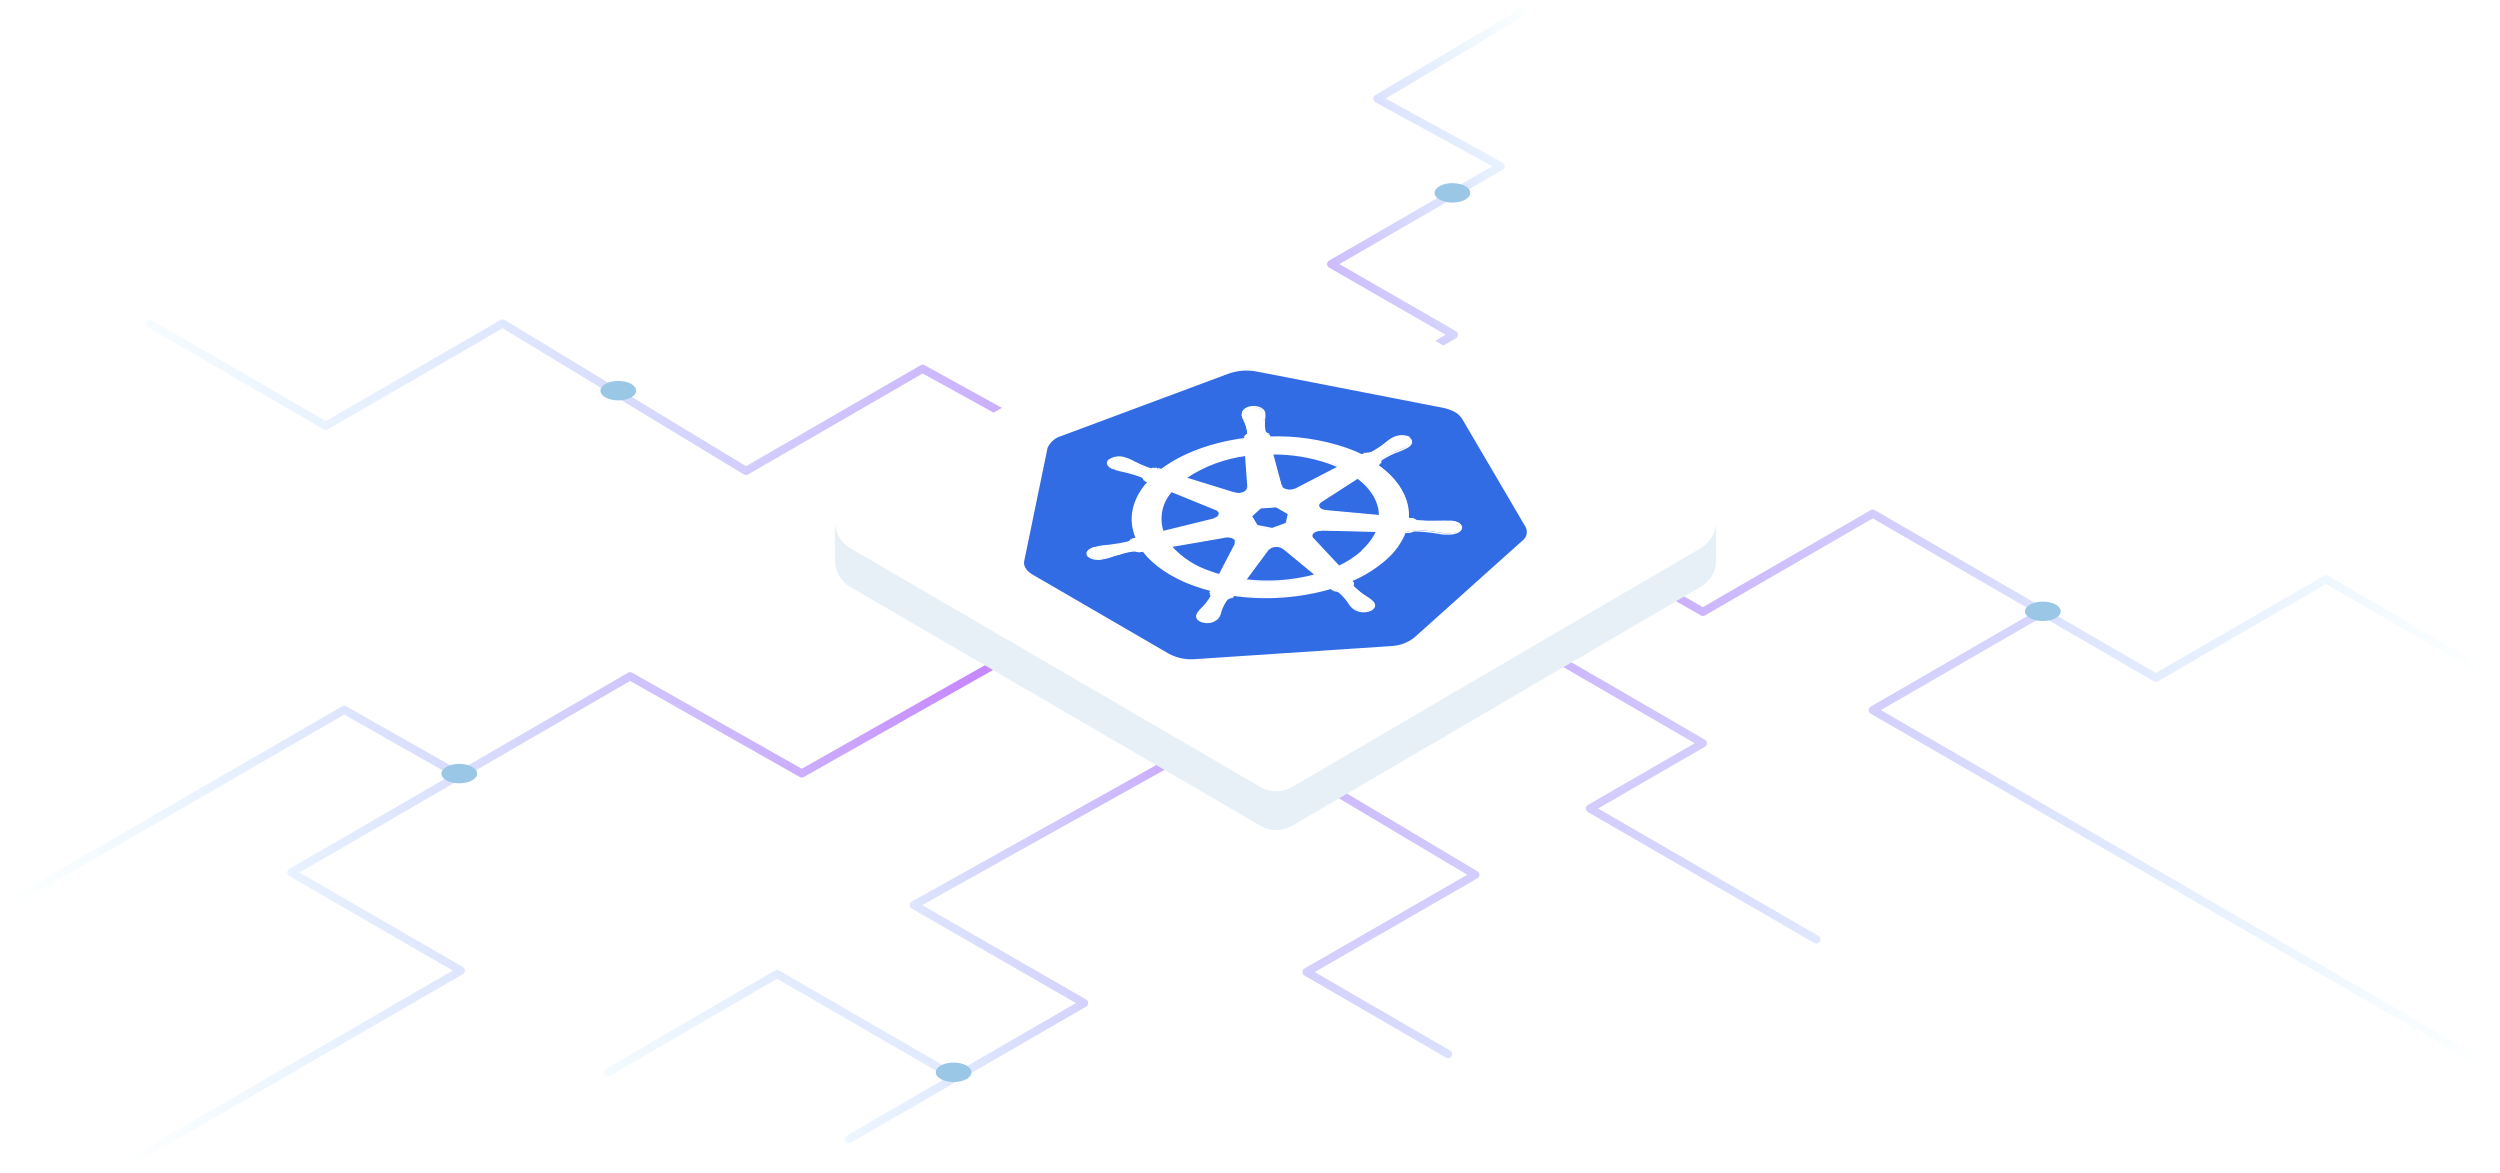 <svg width="539" height="253" viewBox="0 0 539 253" fill="none" xmlns="http://www.w3.org/2000/svg">
<g opacity="0.5">
<path d="M318.077 103.817L367.137 131.922L403.763 110.742L464.8 146.115L501.487 124.899L538.045 146.115" stroke="url(#paint0_linear)" stroke-width="1.765" stroke-miterlimit="10" stroke-linecap="round" stroke-linejoin="round"/>
<path d="M293.186 117.392L367.138 160.236L342.788 174.316L391.619 202.552" stroke="url(#paint1_linear)" stroke-width="1.765" stroke-miterlimit="10" stroke-linecap="round" stroke-linejoin="round"/>
<path d="M440.147 132.073L403.764 153.099L538.033 230.837" stroke="url(#paint2_linear)" stroke-width="1.765" stroke-miterlimit="10" stroke-linecap="round" stroke-linejoin="round"/>
<path d="M281.94 167.075L318.079 188.607L281.689 209.575L312.207 227.262" stroke="url(#paint3_linear)" stroke-width="1.765" stroke-miterlimit="10" stroke-linecap="round" stroke-linejoin="round"/>
<path d="M278.463 92.602L313.456 72.155L287.008 56.94L323.542 35.811L296.971 21.276L331.045 1" stroke="url(#paint4_linear)" stroke-width="1.765" stroke-miterlimit="10" stroke-linecap="round" stroke-linejoin="round"/>
<path d="M268.232 155.379L197.022 195.134L233.736 216.259L183.02 245.589" stroke="url(#paint5_linear)" stroke-width="1.765" stroke-miterlimit="10" stroke-linecap="round" stroke-linejoin="round"/>
<path d="M204.248 231.235L167.531 210L131.003 231.235" stroke="url(#paint6_linear)" stroke-width="1.765" stroke-miterlimit="10" stroke-linecap="round" stroke-linejoin="round"/>
<path d="M227.334 135.959L172.858 166.754L135.853 145.795L62.806 188.117L99.359 209.254L26.162 251.586" stroke="url(#paint7_linear)" stroke-width="1.765" stroke-miterlimit="10" stroke-linecap="round" stroke-linejoin="round"/>
<path d="M98.865 167.024L74.2 153.048L1.001 195.38" stroke="url(#paint8_linear)" stroke-width="1.765" stroke-miterlimit="10" stroke-linecap="round" stroke-linejoin="round"/>
<path d="M260.935 113.73L198.916 79.511L160.832 101.534L108.373 69.748L70.223 91.809L32.209 69.748" stroke="url(#paint9_linear)" stroke-width="1.765" stroke-miterlimit="10" stroke-linecap="round" stroke-linejoin="round"/>
<path d="M440.443 133.901C438.318 133.901 436.595 132.962 436.595 131.803C436.595 130.643 438.318 129.704 440.443 129.704C442.568 129.704 444.291 130.643 444.291 131.803C444.291 132.962 442.568 133.901 440.443 133.901Z" fill="#358FCC"/>
<path d="M313.142 43.678C311.017 43.678 309.294 42.738 309.294 41.579C309.294 40.42 311.017 39.48 313.142 39.48C315.267 39.48 316.99 40.42 316.99 41.579C316.99 42.738 315.267 43.678 313.142 43.678Z" fill="#358FCC"/>
<path d="M133.302 86.326C131.177 86.326 129.454 85.386 129.454 84.227C129.454 83.068 131.177 82.128 133.302 82.128C135.428 82.128 137.15 83.068 137.15 84.227C137.15 85.386 135.428 86.326 133.302 86.326Z" fill="#358FCC"/>
<path d="M99.021 168.883C96.896 168.883 95.173 167.944 95.173 166.784C95.173 165.625 96.896 164.686 99.021 164.686C101.146 164.686 102.869 165.625 102.869 166.784C102.869 167.944 101.146 168.883 99.021 168.883Z" fill="#358FCC"/>
<path d="M205.604 233.288C203.479 233.288 201.756 232.348 201.756 231.189C201.756 230.03 203.479 229.09 205.604 229.09C207.729 229.09 209.452 230.03 209.452 231.189C209.452 232.348 207.729 233.288 205.604 233.288Z" fill="#358FCC"/>
</g>
<g filter="url(#filter0_d)">
<path d="M180.002 114.688C179.99 115.876 180.294 117.047 180.884 118.079C181.474 119.11 182.328 119.966 183.358 120.558L271.752 172.035C272.788 172.637 273.965 172.954 275.163 172.954C276.361 172.954 277.538 172.637 278.574 172.035L366.638 120.546C367.744 119.905 368.644 118.961 369.232 117.826C369.82 116.691 370.072 115.412 369.958 114.139V106.816H180.002V114.688Z" fill="#E6F0F6"/>
<path d="M183.358 112.211L271.751 163.687C272.787 164.289 273.964 164.607 275.162 164.607C276.361 164.607 277.538 164.289 278.573 163.687L366.638 112.198C367.661 111.604 368.51 110.751 369.101 109.725C369.691 108.699 370.002 107.536 370.002 106.353C370.002 105.169 369.691 104.006 369.101 102.98C368.51 101.955 367.661 101.102 366.638 100.507L278.988 49.897C277.963 49.309 276.802 49 275.62 49C274.438 49 273.277 49.309 272.252 49.897L183.419 100.495C182.387 101.082 181.528 101.932 180.928 102.957C180.328 103.982 180.009 105.147 180.003 106.335C179.997 107.523 180.304 108.691 180.893 109.723C181.482 110.754 182.332 111.612 183.358 112.211Z" fill="white"/>
<path d="M313.678 82.279C312.907 81.886 312.086 81.602 311.237 81.437L271.061 73.614C268.951 73.2 266.767 73.36 264.74 74.078L228.726 87.502C228.021 87.7 227.366 88.043 226.802 88.509C226.239 88.976 225.78 89.556 225.455 90.212C225.403 90.342 225.362 90.477 225.333 90.614L220.329 114.876C220.061 116.096 220.805 117.402 222.355 118.305L251.779 135.391C253.589 136.359 255.64 136.783 257.686 136.611L299.802 133.804C301.774 133.752 303.678 133.067 305.233 131.852L328.506 110.983C329.069 110.581 329.465 109.985 329.616 109.309C329.767 108.633 329.663 107.925 329.323 107.322L315.716 84.134C315.235 83.327 314.526 82.681 313.678 82.279Z" fill="#326CE5" stroke="white"/>
<path fill-rule="evenodd" clip-rule="evenodd" d="M303.743 88.283C303.195 88.034 302.596 87.916 301.994 87.94C301.393 87.963 300.805 88.126 300.277 88.417L300.131 88.49L299.85 88.661C299.524 88.865 299.214 89.094 298.923 89.344L298.483 89.698C297.6 90.391 296.656 91.003 295.664 91.529C295.219 91.673 294.753 91.739 294.285 91.724L293.541 92.115C292.445 91.581 291.32 91.108 290.172 90.699C284.81 88.878 279.161 88.05 273.502 88.258L273.343 87.685L273.221 87.624C272.915 87.543 272.652 87.346 272.489 87.075C272.305 86.295 272.256 85.49 272.342 84.695C272.342 84.548 272.342 84.402 272.342 84.268C272.386 83.984 272.386 83.696 272.342 83.413C272.342 83.34 272.342 83.23 272.342 83.133C272.342 83.133 272.342 83.072 272.342 83.035C272.299 82.846 272.215 82.669 272.097 82.515C271.979 82.362 271.83 82.235 271.659 82.144C271.1 81.814 270.449 81.672 269.804 81.741C268.583 81.839 267.619 82.571 267.753 83.389C267.753 83.389 267.753 83.45 267.753 83.487C267.745 83.568 267.745 83.649 267.753 83.731C267.823 84.018 267.934 84.293 268.083 84.548L268.278 84.963C268.618 85.718 268.84 86.521 268.937 87.343C268.937 87.612 268.571 87.88 268.364 88.039H268.303V88.612C261.31 89.491 254.793 91.81 250.204 95.337L249.338 95.068H249.191C248.786 95.126 248.376 95.126 247.971 95.068C246.839 94.701 245.738 94.248 244.676 93.713L244.114 93.421C243.76 93.222 243.393 93.046 243.016 92.896L242.65 92.761H242.491C241.943 92.558 241.355 92.487 240.774 92.553C240.193 92.618 239.636 92.82 239.147 93.14C238.464 93.762 238.854 94.604 240.014 95.031H240.075H240.221L240.587 95.166C241.039 95.312 241.466 95.41 241.905 95.507L242.577 95.666H242.638C243.849 95.954 245.04 96.326 246.201 96.777C246.458 96.923 246.653 97.157 246.75 97.436V97.497L247.568 97.838C244.078 101.719 243.321 106.04 244.981 110.042L243.98 110.287C243.784 110.561 243.513 110.773 243.199 110.897C241.848 111.217 240.479 111.454 239.099 111.605L238.378 111.678C237.915 111.678 237.451 111.763 236.938 111.861L236.536 111.946H236.316C235.01 112.227 234.278 113.008 234.668 113.679C235.073 114.07 235.576 114.345 236.123 114.476C236.67 114.607 237.243 114.589 237.78 114.424H237.988C238.124 114.405 238.259 114.376 238.391 114.338C238.844 114.254 239.292 114.144 239.733 114.009L240.38 113.789L241.698 113.435C242.623 113.121 243.581 112.912 244.554 112.813C244.905 112.811 245.253 112.878 245.579 113.008L246.604 112.837C249.508 116.329 253.354 118.913 257.685 120.282C258.845 120.697 260.041 121.063 261.261 121.38L261.115 121.673C261.065 121.76 261.02 121.849 260.98 121.941C261.139 122.124 261.322 122.307 261.212 122.613C260.759 123.405 260.21 124.139 259.577 124.797C259.467 124.931 259.333 125.053 259.223 125.175C258.97 125.404 258.741 125.658 258.539 125.932C258.539 125.993 258.442 126.091 258.381 126.176V126.286C257.905 127.055 258.466 127.86 259.601 128.092C260.142 128.22 260.707 128.2 261.237 128.035C261.767 127.87 262.243 127.565 262.616 127.152V127.091L262.786 126.823C262.92 126.562 263.026 126.288 263.104 126.005C263.137 125.86 263.182 125.717 263.238 125.578C263.53 124.75 263.941 123.969 264.458 123.259C264.718 123.025 265.04 122.872 265.386 122.82H265.545C265.61 122.689 265.696 122.569 265.801 122.466L265.935 122.283C273.017 123.281 280.229 122.765 287.097 120.77L287.658 121.234H287.829C288.207 121.243 288.576 121.348 288.903 121.539C289.619 122.151 290.258 122.848 290.807 123.613L291.075 124.004C291.247 124.281 291.447 124.539 291.673 124.773L291.869 124.956L291.991 125.066C292.455 125.411 292.997 125.637 293.57 125.725C294.142 125.812 294.727 125.757 295.274 125.566C296.348 125.175 296.64 124.346 295.933 123.638L295.798 123.503L295.579 123.296C295.289 123.063 294.983 122.85 294.663 122.661C294.505 122.552 294.334 122.454 294.175 122.332C293.324 121.774 292.535 121.127 291.82 120.404C291.759 120.289 291.727 120.161 291.727 120.031C291.727 119.902 291.759 119.774 291.82 119.659V119.598L291.356 119.11C294.056 117.973 296.557 116.411 298.764 114.485C300.617 112.904 302.054 110.892 302.95 108.627H304.048L304.182 108.566C304.52 108.369 304.903 108.264 305.293 108.261C306.679 108.308 308.06 108.439 309.43 108.651L310.162 108.761C310.63 108.857 311.102 108.922 311.578 108.956H312.005H312.225C313.641 109.042 314.91 108.517 315.081 107.736C315.252 106.955 314.239 106.332 312.835 106.259H312.652H312.176C311.68 106.234 311.183 106.234 310.687 106.259H309.955H309.833C308.47 106.308 307.105 106.28 305.745 106.174C305.38 106.106 305.036 105.951 304.744 105.722H304.658L303.597 105.625C303.902 101.439 301.571 97.302 296.921 94.08L297.629 93.628V93.53C297.606 93.399 297.623 93.264 297.677 93.142C297.732 93.02 297.821 92.918 297.934 92.847C298.927 92.232 299.968 91.698 301.046 91.248H301.144L301.754 90.992C302.172 90.84 302.58 90.66 302.974 90.455L303.279 90.284L303.438 90.186C304.524 89.686 304.634 88.795 303.743 88.283ZM288.83 94.568L279.665 99.364H279.604C279.169 99.578 278.691 99.69 278.206 99.69C277.722 99.69 277.244 99.578 276.809 99.364C276.678 99.301 276.561 99.212 276.465 99.103C276.368 98.994 276.294 98.867 276.248 98.729L274.392 91.834C278.619 91.778 282.824 92.459 286.816 93.848C287.512 94.006 288.183 94.275 288.83 94.568ZM297.678 105.21C297.678 102.207 296.042 99.266 292.796 96.886L284.583 102.171C284.328 102.322 284.138 102.561 284.046 102.842C283.912 103.464 284.656 104.062 285.718 104.062L297.678 105.21ZM268.644 92.164L269.133 99.156C269.194 99.779 268.388 100.377 267.302 100.377C266.89 100.416 266.475 100.37 266.082 100.243L255.598 97.033C259.51 94.419 263.977 92.752 268.644 92.164ZM293.785 112.788C295.122 111.63 296.196 110.198 296.933 108.59L284.876 108.297C284.461 108.283 284.048 108.345 283.655 108.48C282.716 108.822 282.435 109.518 282.923 110.055L288.61 116.157C290.487 115.287 292.23 114.152 293.785 112.788ZM275.259 103.281L277.834 104.77L277.37 106.882L274.222 108.029L270.768 107.358L269.547 105.356L271.549 103.538L275.259 103.281ZM276.748 112.325C276.657 112.246 276.559 112.176 276.455 112.117C276.237 112.014 276.007 111.937 275.772 111.885C275.319 111.773 274.844 111.778 274.394 111.899C273.943 112.021 273.531 112.256 273.197 112.581L268.388 119.073C273.508 119.703 278.702 119.33 283.68 117.975L276.809 112.325H276.748ZM262.445 104.05C262.582 104.102 262.703 104.19 262.796 104.304C262.888 104.418 262.949 104.555 262.971 104.7C262.993 104.845 262.977 104.994 262.923 105.131C262.869 105.267 262.78 105.387 262.664 105.478C262.382 105.713 262.047 105.876 261.688 105.954L250.57 108.688C250.065 107.191 249.974 105.585 250.307 104.04C250.64 102.495 251.385 101.069 252.462 99.913L262.14 103.855C262.246 103.887 262.349 103.933 262.445 103.989V104.05ZM266.435 110.555C266.313 110.354 266.135 110.193 265.923 110.091C265.316 109.8 264.63 109.714 263.97 109.847L252.389 111.849C254.702 114.401 257.649 116.295 260.931 117.34C261.615 117.585 262.311 117.816 263.018 118.012L266.521 111.312C266.599 111.185 266.633 111.036 266.618 110.888C266.603 110.74 266.538 110.602 266.435 110.494V110.555Z" fill="white"/>
<path d="M300.278 88.38L300.473 88.49L300.278 88.38ZM303.744 88.246L303.939 88.136L303.744 88.246ZM300.253 88.405L300.058 88.307L300.253 88.405ZM300.253 88.405L300.437 88.515L300.253 88.405ZM300.107 88.478L300.29 88.588L300.107 88.478ZM300.107 88.478L299.936 88.368L300.107 88.478ZM300.107 88.478L300.29 88.588L300.107 88.478ZM299.826 88.649L300.009 88.747L299.826 88.649ZM298.899 89.332L299.119 89.418L298.899 89.332ZM298.46 89.686L298.667 89.784L298.46 89.686ZM298.46 89.686L298.667 89.784L298.46 89.686ZM295.64 91.517L295.787 91.651L295.64 91.517ZM294.261 91.712V91.553H294.151H294.078L294.261 91.712ZM293.517 92.103L293.346 92.213L293.517 92.298L293.688 92.213L293.517 92.103ZM290.149 90.687L290.295 90.553L290.149 90.687ZM273.478 88.246H273.222V88.368H273.453L273.478 88.246ZM273.319 87.673H273.588V87.612H273.502L273.319 87.673ZM273.197 87.612L273.356 87.49L273.197 87.612ZM273.197 87.612L273.039 87.746L273.197 87.612ZM272.465 87.062H272.209H272.465ZM272.319 83.121H272.05H272.319ZM272.319 83.121H272.05H272.319ZM272.319 83.023H272.05H272.319ZM271.635 82.132L271.44 82.23L271.635 82.132ZM269.78 81.729V81.571V81.729ZM267.73 83.377H267.461H267.73ZM267.73 83.377H267.998H267.73ZM267.73 83.475H267.998H267.73ZM267.73 83.719H267.986H267.73ZM268.059 84.536H267.803H268.059ZM268.059 84.536H268.303H268.059ZM268.059 84.536H268.316H268.059ZM268.255 84.951H268.511H268.255ZM268.34 88.026L268.133 87.929L268.34 88.026ZM268.279 88.026L268.072 87.941V88.002L268.279 88.026ZM268.279 88.6V88.747H268.511V88.612L268.279 88.6ZM250.18 95.325L250.046 95.459L250.254 95.52L250.388 95.41L250.18 95.325ZM249.314 95.056L249.448 94.922H249.363H249.277L249.314 95.056ZM249.168 95.056V94.91V95.056ZM247.947 95.056L247.825 95.203L247.947 95.056ZM244.652 93.701L244.481 93.823L244.652 93.701ZM244.652 93.701L244.469 93.811L244.652 93.701ZM244.091 93.409L244.274 93.299L244.091 93.409ZM242.992 92.884L243.139 92.762L242.992 92.884ZM242.626 92.749L242.76 92.615L242.626 92.749ZM242.626 92.749L242.76 92.615L242.626 92.749ZM242.626 92.749L242.76 92.615L242.626 92.749ZM242.626 92.749L242.76 92.615L242.626 92.749ZM242.626 92.749L242.48 92.884L242.626 92.749ZM242.467 92.749L242.602 92.615L242.467 92.749ZM242.467 92.749L242.602 92.627L242.467 92.749ZM242.467 92.749L242.333 92.884L242.467 92.749ZM242.467 92.749L242.59 92.615L242.467 92.749ZM242.467 92.749L242.345 92.884L242.467 92.749ZM242.467 92.749L242.345 92.884L242.467 92.749ZM242.467 92.749L242.333 92.871L242.467 92.749ZM242.467 92.749L242.321 92.884L242.467 92.749ZM239.124 93.128L238.904 93.055L239.124 93.128ZM239.99 95.019L239.844 95.154L239.99 95.019ZM239.99 95.019L240.173 94.897L239.99 95.019ZM239.99 95.019L239.795 95.129L239.99 95.019ZM239.99 95.019L239.844 95.154L239.99 95.019ZM239.99 95.019L239.868 95.154L239.99 95.019ZM239.99 95.019L240.1 94.873L239.99 95.019ZM239.99 95.019L240.137 94.885L239.99 95.019ZM240.137 95.019L240.295 94.897L240.137 95.019ZM240.137 95.019L239.99 95.154L240.137 95.019ZM240.503 95.154L240.637 95.019L240.503 95.154ZM241.821 95.495L241.918 95.361L241.821 95.495ZM241.821 95.495L241.711 95.642L241.821 95.495ZM241.821 95.495L241.918 95.349L241.821 95.495ZM241.821 95.495L241.918 95.349L241.821 95.495ZM241.821 95.495L241.931 95.361L241.821 95.495ZM241.821 95.495L241.711 95.642L241.821 95.495ZM242.492 95.654L242.602 95.52L242.492 95.654ZM242.553 95.654L242.443 95.8L242.553 95.654ZM246.117 96.765L246.287 96.643L246.117 96.765ZM246.666 97.424H246.409H246.666ZM246.666 97.424H246.922H246.666ZM246.666 97.485H246.409H246.495H246.666ZM247.483 97.826H247.715L247.825 97.704L247.642 97.631L247.483 97.826ZM244.896 110.03L244.994 110.165H245.201V110.03H244.896ZM243.895 110.274L243.798 110.128H243.7L243.895 110.274ZM243.114 110.885L243.212 111.031L243.114 110.885ZM239.014 111.592V111.739V111.592ZM238.294 111.666V111.812V111.666ZM236.854 111.849L236.927 111.995L236.854 111.849ZM236.451 111.934L236.524 112.081L236.451 111.934ZM236.451 111.934L236.365 111.788L236.451 111.934ZM236.451 111.934L236.549 112.081L236.451 111.934ZM236.231 111.934L236.146 111.8L236.231 111.934ZM234.584 113.667L234.34 113.728L234.584 113.667ZM237.696 114.412V114.265H237.635L237.696 114.412ZM237.696 114.412V114.265V114.412ZM237.696 114.412V114.265V114.412ZM237.696 114.412V114.558H237.757L237.696 114.412ZM237.696 114.412V114.558H237.769H237.842L237.696 114.412ZM237.696 114.412L237.867 114.521L237.696 114.412ZM237.696 114.412L237.903 114.497L237.696 114.412ZM237.696 114.412L237.903 114.497L237.696 114.412ZM237.696 114.412L237.61 114.265L237.696 114.412ZM237.903 114.412L237.818 114.277L237.903 114.412ZM238.306 114.326L238.404 114.473L238.306 114.326ZM239.734 114.009L239.612 113.875L239.734 114.009ZM239.734 114.009L239.856 114.143L239.734 114.009ZM239.734 114.009L239.6 113.875L239.734 114.009ZM240.381 113.789L240.283 113.655L240.381 113.789ZM241.699 113.435L241.577 113.289L241.699 113.435ZM245.58 113.008L245.445 113.142H245.543H245.653L245.58 113.008ZM246.605 112.837L246.849 112.764L246.763 112.642H246.544L246.605 112.837ZM257.686 120.282L257.832 120.148L257.686 120.282ZM261.262 121.38H261.518L261.591 121.258L261.384 121.197L261.262 121.38ZM261.115 121.673H260.859H261.115ZM260.981 121.941H260.725H260.981ZM260.981 121.941L260.749 122.015L260.981 121.941ZM260.981 121.941L261.213 121.868L260.981 121.941ZM260.981 121.941L260.737 122.003L260.981 121.941ZM261.213 122.613H261.469H261.213ZM259.578 124.797L259.346 124.736L259.578 124.797ZM259.578 124.797L259.809 124.87L259.578 124.797ZM259.578 124.797L259.809 124.87L259.578 124.797ZM259.224 125.176L259.443 125.249L259.224 125.176ZM259.224 125.176L258.992 125.09L259.224 125.176ZM258.54 125.932L258.296 125.871L258.54 125.932ZM258.382 126.176H258.137H258.382ZM258.382 126.176H258.638H258.382ZM258.382 126.286H258.626H258.382ZM259.602 128.092L259.7 127.946L259.602 128.092ZM262.616 127.153H262.86H262.616ZM262.616 127.092H262.372H262.616ZM262.616 127.092H262.372H262.616ZM262.787 126.823H262.531H262.787ZM263.104 126.005H262.848H263.104ZM263.104 126.005H263.361H263.104ZM263.239 125.578H262.982H263.239ZM264.459 123.26L264.215 123.199L264.459 123.26ZM265.387 122.82L265.301 122.674L265.387 122.82ZM265.387 122.82L265.472 122.967L265.387 122.82ZM265.545 122.82L265.655 122.954H265.789V122.857L265.545 122.82ZM265.802 122.466L265.558 122.405L265.802 122.466ZM265.936 122.283L266.009 122.137H265.789L265.704 122.259L265.936 122.283ZM287.098 120.77L287.317 120.672L287.183 120.575L286.976 120.636L287.098 120.77ZM287.659 121.234L287.439 121.319H287.537L287.659 121.234ZM287.83 121.234V121.087V121.234ZM288.904 121.539L289.111 121.453L288.904 121.539ZM290.808 123.613L290.564 123.674L290.808 123.613ZM290.808 123.613L291.052 123.54L290.808 123.613ZM291.076 124.004H291.332H291.076ZM291.674 124.773L291.906 124.687L291.674 124.773ZM291.869 124.956L291.65 125.041L291.869 124.956ZM291.869 124.956L292.089 124.87L291.869 124.956ZM291.991 125.066L292.223 124.98L291.991 125.066ZM291.991 125.066L292.248 125.005L291.991 125.066ZM291.991 125.066H291.735H291.991ZM291.991 125.066L291.76 125.139L291.991 125.066ZM291.991 125.066L292.211 124.968L291.991 125.066ZM291.991 125.066L291.772 125.151L291.991 125.066ZM295.274 125.566L295.128 125.444L295.274 125.566ZM295.933 123.638L296.165 123.552L295.933 123.638ZM295.799 123.504L295.567 123.589L295.799 123.504ZM295.799 123.504L296.031 123.43L295.799 123.504ZM295.579 123.296L295.799 123.211L295.579 123.296ZM294.664 122.662L294.469 122.759L294.664 122.662ZM294.176 122.332L293.956 122.43L294.176 122.332ZM294.176 122.332L293.968 122.43L294.176 122.332ZM291.821 120.404H291.576H291.821ZM291.821 119.659H292.077H291.821ZM291.821 119.598H292.077H291.821ZM291.357 119.11L291.21 118.988L291.015 119.074L291.125 119.183L291.357 119.11ZM298.765 114.485L298.984 114.57L298.765 114.485ZM302.951 108.627V108.468H302.719V108.603L302.951 108.627ZM303.585 108.627V108.48V108.627ZM303.585 108.627V108.786V108.627ZM303.585 108.627V108.786V108.627ZM304.049 108.627V108.786H304.159H304.232L304.049 108.627ZM304.183 108.566L304.354 108.676L304.183 108.566ZM305.294 108.261V108.102V108.261ZM309.431 108.651L309.492 108.493L309.431 108.651ZM309.431 108.651L309.358 108.798L309.431 108.651ZM309.431 108.651L309.504 108.505L309.431 108.651ZM310.163 108.761L310.249 108.615L310.163 108.761ZM311.579 108.956V108.81V108.956ZM312.006 108.956V108.81V108.956ZM312.006 108.956V109.115V108.956ZM312.006 108.956V108.81V108.956ZM312.006 108.956V109.115V108.956ZM312.213 108.956V108.81V108.956ZM312.824 106.308V106.455V106.308ZM312.641 106.308V106.455V106.308ZM312.165 106.308V106.15V106.308ZM310.676 106.308V106.455V106.308ZM310.676 106.308V106.15V106.308ZM310.676 106.308V106.455V106.308ZM310.676 106.308V106.15V106.308ZM310.676 106.308V106.455V106.308ZM310.676 106.308V106.15V106.308ZM309.943 106.308V106.467V106.308ZM309.821 106.308V106.467V106.308ZM309.821 106.308V106.162V106.308ZM305.733 106.223L305.66 106.369L305.733 106.223ZM304.732 105.771L304.525 105.869L304.732 105.771ZM304.647 105.771L304.854 105.661H304.793H304.696L304.647 105.771ZM303.585 105.674H303.317V105.808H303.536L303.585 105.674ZM296.91 94.129L296.714 94.031L296.568 94.129L296.702 94.226L296.91 94.129ZM297.617 93.677L297.813 93.775H297.886V93.714L297.617 93.677ZM297.923 92.896L297.727 92.798L297.923 92.896ZM301.035 91.297L301.193 91.419L301.035 91.297ZM301.132 91.297L300.974 91.175L301.132 91.297ZM301.742 91.041L301.596 90.907L301.742 91.041ZM302.963 90.504L302.78 90.394L302.963 90.504ZM303.268 90.333L303.073 90.223L303.268 90.333ZM303.268 90.333L303.451 90.443L303.268 90.333ZM303.427 90.236L303.243 90.126L303.427 90.236ZM279.665 99.364L279.568 99.51H279.714H279.836L279.665 99.364ZM288.831 94.629L289.001 94.739L289.245 94.617L289.001 94.495L288.831 94.629ZM279.604 99.352L279.702 99.205H279.556L279.433 99.266L279.604 99.352ZM276.248 98.705H276.517V98.62H276.358L276.248 98.705ZM276.248 98.705H275.98V98.803H276.126L276.248 98.705ZM274.393 91.81V91.651H274.076V91.834L274.393 91.81ZM286.817 93.823L286.963 93.689L286.817 93.823ZM292.919 96.96L293.126 96.862L292.931 96.716L292.724 96.862L292.919 96.96ZM297.8 105.283V105.442H298.118V105.259L297.8 105.283ZM284.645 102.171L284.449 102.061L284.339 102.134V102.22L284.645 102.171ZM284.645 102.171L284.84 102.281L284.95 102.208V102.122L284.645 102.171ZM284.108 102.842H283.851H284.108ZM285.78 104.063L286.036 104.002L285.975 103.928H285.828L285.78 104.063ZM285.78 104.063H285.535V104.136H285.682L285.78 104.063ZM269.121 99.083L269.268 99.205H269.39V99.12L269.121 99.083ZM268.633 92.091H268.901V91.907H268.584L268.633 92.091ZM269.084 99.096L268.938 98.974H268.804V99.059L269.084 99.096ZM267.254 100.316V100.17V100.316ZM266.033 100.182L266.168 100.048H266.033H265.899L266.033 100.182ZM266.033 100.182L265.899 100.316H266.033H266.168L266.033 100.182ZM255.599 97.033L255.392 96.936L255.196 97.082L255.465 97.167L255.599 97.033ZM296.958 108.529H297.215L297.3 108.346H296.983L296.958 108.529ZM293.785 112.788L294.005 112.862L293.785 112.788ZM284.876 108.297V108.139H284.718L284.632 108.212L284.876 108.297ZM284.876 108.297V108.456H285.035L285.121 108.383L284.876 108.297ZM283.656 108.48L283.522 108.358L283.656 108.48ZM282.924 110.055L283.143 110.14L283.241 110.067L283.156 109.982L282.924 110.055ZM282.924 110.055L282.704 109.982L282.607 110.055L282.692 110.14L282.924 110.055ZM288.611 116.157L288.379 116.23L288.525 116.389L288.782 116.279L288.611 116.157ZM277.871 104.758H278.14V104.685H278.054L277.871 104.758ZM275.296 103.269L275.492 103.16L275.394 103.099H275.272L275.296 103.269ZM277.408 106.87L277.542 107.004H277.652V106.931L277.408 106.87ZM274.259 108.017L274.174 108.163H274.283H274.393L274.259 108.017ZM270.805 107.346H270.549V107.419H270.671L270.805 107.346ZM269.585 105.344L269.365 105.259H269.292V105.332L269.585 105.344ZM271.586 103.526V103.367H271.464L271.403 103.428L271.586 103.526ZM276.468 112.068L276.651 111.959L276.468 112.068ZM276.761 112.276L276.541 112.361L276.639 112.435H276.797L276.761 112.276ZM275.784 111.837L275.87 111.702L275.784 111.837ZM273.209 112.532V112.679H273.368V112.593L273.209 112.532ZM273.209 112.532V112.386H273.051L272.99 112.459L273.209 112.532ZM268.401 119.025L268.157 118.964L268.035 119.135H268.34L268.401 119.025ZM283.693 117.926L283.802 118.073L284.095 117.987L283.912 117.841L283.693 117.926ZM276.822 112.276L277.041 112.178L276.956 112.105H276.797L276.822 112.276ZM262.665 105.466L262.445 105.393L262.665 105.466ZM262.445 104.038L262.629 103.928L262.445 104.038ZM261.689 105.942L261.603 105.796H261.457V105.881L261.689 105.942ZM261.689 105.942L261.786 106.089H261.933V106.003L261.689 105.942ZM250.571 108.676H250.315L250.376 108.859L250.669 108.786L250.571 108.676ZM252.463 99.901L252.621 99.779L252.365 99.669L252.231 99.84L252.463 99.901ZM262.14 103.843H262.409V103.758H262.287L262.14 103.843ZM262.14 103.843H261.872V103.941H261.994L262.14 103.843ZM265.924 110.03L265.741 110.14L265.924 110.03ZM266.436 110.494H266.692H266.436ZM263.995 109.786L263.8 109.896L263.91 109.957H264.069L263.995 109.786ZM263.995 109.786L264.191 109.676L264.081 109.615H263.922L263.995 109.786ZM252.414 111.788L252.353 111.641L252.048 111.702L252.182 111.861L252.414 111.788ZM260.957 117.28L260.81 117.414L260.957 117.28ZM263.043 117.951L262.921 118.085L263.214 118.17L263.3 117.987L263.043 117.951ZM266.546 111.251H266.802V111.165L266.692 111.104L266.546 111.251ZM266.546 111.251H266.302V111.336L266.412 111.397L266.546 111.251ZM300.571 88.564C301.038 88.304 301.559 88.157 302.093 88.133C302.626 88.11 303.158 88.211 303.646 88.429L304.037 88.21C303.43 87.93 302.765 87.797 302.097 87.823C301.429 87.848 300.777 88.031 300.192 88.356L300.571 88.564ZM300.571 88.564L300.192 88.356L300.571 88.564ZM300.571 88.564L300.168 88.38L300.571 88.564ZM300.424 88.649L300.571 88.576L300.205 88.356L300.058 88.429L300.424 88.649ZM300.424 88.649L300.07 88.429L300.424 88.649ZM300.424 88.649L300.058 88.429L300.424 88.649ZM300.424 88.649L300.058 88.429L300.424 88.649ZM300.424 88.649L300.058 88.429L300.424 88.649ZM300.424 88.649L300.058 88.429L300.424 88.649ZM300.144 88.808L300.424 88.649L300.058 88.429L299.765 88.6L300.144 88.808ZM299.253 89.479C299.533 89.234 299.831 89.01 300.144 88.808L299.765 88.6C299.432 88.813 299.114 89.05 298.813 89.308L299.253 89.479ZM298.801 89.833L299.253 89.479L298.813 89.308L298.374 89.662L298.801 89.833ZM298.801 89.833L298.386 89.638L298.801 89.833ZM295.945 91.688C296.946 91.148 297.901 90.528 298.801 89.833L298.386 89.65C297.512 90.33 296.581 90.934 295.604 91.456L295.945 91.688ZM294.383 91.92C294.905 91.934 295.425 91.86 295.921 91.7L295.628 91.444C295.232 91.561 294.82 91.615 294.408 91.602L294.383 91.92ZM293.822 92.261L294.566 91.871L294.225 91.651L293.48 92.029L293.822 92.261ZM290.161 90.87C291.301 91.271 292.417 91.736 293.505 92.261L293.859 92.029C292.751 91.491 291.614 91.015 290.454 90.602L290.161 90.87ZM273.649 88.429C279.256 88.228 284.852 89.055 290.161 90.87L290.454 90.602C285.049 88.742 279.348 87.894 273.637 88.1L273.649 88.429ZM273.222 87.721C273.222 87.819 273.319 88.124 273.38 88.307L273.905 88.246C273.905 88.075 273.771 87.758 273.746 87.673L273.222 87.721ZM273.222 87.721H273.344L273.673 87.477L273.539 87.416L273.222 87.721ZM273.222 87.721L273.502 87.453L273.222 87.721ZM273.222 87.721L273.502 87.453L273.222 87.721ZM273.222 87.721L273.502 87.453L273.222 87.721ZM273.222 87.721L273.502 87.453L273.222 87.721ZM273.222 87.721L273.502 87.453L273.222 87.721ZM272.38 87.087C272.566 87.396 272.863 87.622 273.209 87.721L273.527 87.465C273.234 87.343 273.002 87.246 272.892 87.001L272.38 87.087ZM272.221 84.646C272.137 85.463 272.19 86.288 272.38 87.087H272.904C272.72 86.316 272.67 85.519 272.758 84.731L272.221 84.646ZM272.221 84.646H272.758H272.221ZM272.282 84.207C272.282 84.353 272.282 84.487 272.221 84.646H272.758C272.758 84.5 272.758 84.365 272.758 84.231L272.282 84.207ZM272.282 83.365C272.319 83.64 272.319 83.919 272.282 84.195H272.807C272.844 83.903 272.844 83.608 272.807 83.316L272.282 83.365ZM272.282 83.096C272.282 83.194 272.282 83.291 272.282 83.365H272.819C272.825 83.271 272.825 83.177 272.819 83.084L272.282 83.096ZM272.282 83.096H272.807H272.282ZM272.282 82.999V83.096H272.807V82.999H272.282ZM271.672 82.181C271.826 82.265 271.961 82.382 272.066 82.523C272.172 82.664 272.245 82.826 272.282 82.999H272.819C272.769 82.79 272.676 82.594 272.546 82.424C272.416 82.253 272.251 82.112 272.062 82.01L271.672 82.181ZM270.036 81.827C270.604 81.782 271.173 81.905 271.672 82.181L272.062 81.973C271.434 81.611 270.709 81.453 269.988 81.522L270.036 81.827ZM268.23 83.304C268.108 82.559 268.938 81.912 270.036 81.827V81.522C268.596 81.632 267.596 82.462 267.754 83.34L268.23 83.304ZM268.23 83.304H267.705H268.23ZM268.23 83.304L267.705 83.365L268.23 83.304ZM268.23 83.401V83.304H267.693C267.699 83.336 267.699 83.369 267.693 83.401H268.23ZM268.23 83.401H267.693H268.23ZM268.23 83.633C268.23 83.572 268.23 83.487 268.23 83.389H267.693C267.693 83.475 267.693 83.572 267.693 83.645L268.23 83.633ZM268.56 84.426C268.418 84.177 268.307 83.91 268.23 83.633H267.705C267.78 83.928 267.895 84.212 268.047 84.475L268.56 84.426ZM268.56 84.426L268.059 84.561L268.56 84.426ZM268.56 84.426L268.059 84.536L268.56 84.426ZM268.767 84.853C268.706 84.707 268.633 84.561 268.572 84.426L268.059 84.524C268.12 84.658 268.194 84.793 268.255 84.939L268.767 84.853ZM269.438 87.294C269.352 86.449 269.125 85.624 268.767 84.853L268.255 84.939C268.591 85.682 268.809 86.472 268.901 87.282L269.438 87.294ZM268.816 88.075C268.948 87.981 269.07 87.875 269.182 87.758C269.308 87.635 269.397 87.478 269.438 87.306H268.901C268.877 87.429 268.812 87.541 268.718 87.624C268.618 87.728 268.507 87.822 268.389 87.904L268.816 88.075ZM268.755 88.075H268.816L268.389 87.892L268.328 87.953L268.755 88.075ZM268.84 88.551V87.978H268.303V88.551H268.84ZM250.681 95.373C255.233 91.883 261.664 89.589 268.621 88.71L268.523 88.405C261.469 89.296 254.891 91.639 250.217 95.203L250.681 95.373ZM249.46 95.154L250.327 95.422L250.595 95.154L249.729 94.885L249.46 95.154ZM249.46 95.154H249.497V94.849H249.351L249.46 95.154ZM248.081 95.154C248.316 95.184 248.554 95.184 248.789 95.154C249.013 95.167 249.237 95.167 249.46 95.154V94.861H248.838C248.676 94.876 248.512 94.876 248.35 94.861L248.081 95.154ZM244.615 93.885C245.696 94.423 246.813 94.884 247.959 95.264L248.216 94.983C247.096 94.621 246.007 94.172 244.957 93.64L244.615 93.885ZM244.615 93.885L244.957 93.64L244.615 93.885ZM244.042 93.604L244.603 93.885L244.957 93.653L244.408 93.372L244.042 93.604ZM242.968 93.079C243.337 93.23 243.696 93.405 244.042 93.604L244.408 93.372C244.044 93.165 243.664 92.985 243.273 92.835L242.968 93.079ZM242.614 92.957L242.968 93.079L243.273 92.835L242.895 92.689L242.614 92.957ZM242.614 92.957L242.882 92.689L242.614 92.957ZM242.614 92.957L242.882 92.689L242.614 92.957ZM242.614 92.957L242.882 92.689L242.614 92.957ZM242.614 92.957L242.87 92.689L242.614 92.957ZM242.443 92.896L242.602 92.957L242.882 92.689H242.724L242.443 92.896ZM242.443 92.896L242.724 92.64L242.443 92.896ZM242.443 92.896L242.712 92.627L242.443 92.896ZM242.443 92.896L242.724 92.627L242.443 92.896ZM242.443 92.896L242.687 92.615L242.443 92.896ZM242.443 92.896L242.687 92.615L242.443 92.896ZM242.443 92.896L242.687 92.627L242.443 92.896ZM242.443 92.896L242.712 92.64L242.443 92.896ZM239.453 93.225C239.888 92.939 240.385 92.76 240.902 92.703C241.42 92.645 241.944 92.712 242.431 92.896L242.712 92.64C242.111 92.414 241.466 92.335 240.829 92.41C240.192 92.484 239.583 92.709 239.05 93.067L239.453 93.225ZM240.246 94.897C239.185 94.507 238.867 93.762 239.453 93.225L239.014 93.067C238.245 93.775 238.696 94.702 239.953 95.166L240.246 94.897ZM240.246 94.897L239.966 95.166L240.246 94.897ZM240.246 94.897L239.868 95.117L240.246 94.897ZM240.246 94.897L239.917 95.129L240.246 94.897ZM240.246 94.897L239.953 95.166L240.246 94.897ZM240.246 94.897L240.039 95.178L240.246 94.897ZM240.307 94.897L240.088 95.178L240.307 94.897ZM240.454 94.959L240.307 94.897L240.015 95.166H240.161L240.454 94.959ZM240.454 94.959L240.149 95.215L240.454 94.959ZM240.796 95.081L240.442 94.959L240.149 95.215L240.527 95.349L240.796 95.081ZM242.077 95.41C241.643 95.329 241.215 95.219 240.796 95.081L240.527 95.349C240.972 95.491 241.424 95.609 241.882 95.703L242.077 95.41ZM242.077 95.41L241.87 95.691L242.077 95.41ZM242.077 95.41L241.931 95.703L242.077 95.41ZM242.077 95.41L241.882 95.703L242.077 95.41ZM242.077 95.41L241.882 95.703L242.077 95.41ZM242.077 95.41L241.857 95.691L242.077 95.41ZM242.748 95.569L242.065 95.398L241.87 95.691L242.529 95.849L242.748 95.569ZM242.821 95.569H242.748L242.516 95.849H242.59L242.821 95.569ZM246.422 96.691C245.248 96.236 244.046 95.861 242.821 95.569L242.59 95.849C243.78 96.132 244.95 96.495 246.092 96.936L246.422 96.691ZM247.068 97.436C247.02 97.306 246.954 97.183 246.873 97.07C246.759 96.91 246.609 96.78 246.434 96.691L246.08 96.936C246.205 96.994 246.311 97.088 246.385 97.204C246.455 97.298 246.513 97.4 246.556 97.509L247.068 97.436ZM247.068 97.436L246.58 97.558L247.068 97.436ZM247.068 97.521V97.46L246.556 97.534V97.607L247.068 97.521ZM247.788 97.765L246.971 97.436L246.666 97.692L247.483 98.022L247.788 97.765ZM245.348 109.969C243.7 106.064 244.457 101.768 247.911 97.924L247.447 97.79C243.932 101.707 243.163 106.064 244.835 109.994L245.348 109.969ZM244.188 110.397L245.189 110.152L244.994 109.872L243.993 110.116L244.188 110.397ZM243.432 111.007C243.634 110.939 243.821 110.831 243.981 110.689C244.108 110.58 244.222 110.457 244.323 110.323L243.847 110.201C243.758 110.319 243.655 110.425 243.541 110.519C243.437 110.618 243.312 110.693 243.175 110.738L243.432 111.007ZM239.258 111.727C240.654 111.572 242.039 111.336 243.407 111.019L243.2 110.738C241.867 111.046 240.519 111.278 239.16 111.434L239.258 111.727ZM238.526 111.8L239.258 111.727L239.16 111.434L238.44 111.507L238.526 111.8ZM237.122 111.983C237.623 111.898 238.062 111.849 238.526 111.8L238.44 111.507C237.949 111.543 237.46 111.604 236.976 111.69L237.122 111.983ZM236.732 112.068L237.122 111.983L236.976 111.69L236.549 111.788L236.732 112.068ZM236.732 112.068L236.573 111.776L236.732 112.068ZM236.732 112.068L236.549 111.788L236.732 112.068ZM236.5 112.068H236.732L236.549 111.788H236.329L236.5 112.068ZM234.852 113.679C234.51 113.094 235.133 112.398 236.329 112.142L236.158 111.861C234.742 112.166 233.9 113.008 234.352 113.789L234.852 113.679ZM237.635 114.326C237.156 114.479 236.644 114.499 236.155 114.385C235.665 114.271 235.215 114.028 234.852 113.679L234.352 113.789C234.803 114.558 236.366 114.912 237.793 114.619L237.635 114.326ZM237.696 114.326V114.619V114.326ZM237.696 114.326L237.635 114.619L237.696 114.326ZM237.696 114.326L237.635 114.619L237.696 114.326ZM237.696 114.326V114.619V114.326ZM237.549 114.326L237.891 114.558L237.549 114.326ZM237.549 114.326L237.964 114.497L237.549 114.326ZM237.549 114.326L237.964 114.497L237.549 114.326ZM237.671 114.265H237.562L237.989 114.436H237.891L237.671 114.265ZM237.879 114.265H237.671L237.842 114.558H238.037L237.879 114.265ZM238.282 114.18L237.879 114.265L238.037 114.546L238.465 114.46L238.282 114.18ZM239.502 113.801C239.102 113.948 238.694 114.074 238.282 114.18L238.465 114.46C238.977 114.338 239.392 114.204 239.795 114.07L239.502 113.801ZM239.502 113.801L239.734 114.07L239.502 113.801ZM239.502 113.801L239.77 114.07L239.502 113.801ZM240.173 113.582L239.502 113.801L239.758 114.07L240.405 113.85L240.173 113.582ZM241.479 113.216C241.052 113.35 240.625 113.472 240.185 113.582L240.393 113.862L241.711 113.496L241.479 113.216ZM244.432 112.581C243.429 112.689 242.439 112.902 241.479 113.216L241.711 113.496C242.606 113.195 243.53 112.99 244.469 112.886L244.432 112.581ZM245.653 112.801C245.263 112.653 244.849 112.579 244.432 112.581V112.886C244.734 112.892 245.032 112.954 245.311 113.069L245.653 112.801ZM246.483 112.618L245.445 112.788L245.592 113.081L246.617 112.911L246.483 112.618ZM257.771 120.074C252.719 118.256 249.009 115.656 246.788 112.691L246.312 112.825C248.557 115.827 252.341 118.476 257.478 120.331L257.771 120.074ZM261.323 121.16C260.121 120.859 258.936 120.497 257.771 120.074L257.478 120.331C258.699 120.758 259.858 121.124 261.14 121.441L261.323 121.16ZM261.323 121.649C261.384 121.539 261.445 121.429 261.481 121.344L260.981 121.27C260.981 121.344 260.883 121.453 260.822 121.563L261.323 121.649ZM261.201 121.905C261.235 121.817 261.276 121.731 261.323 121.649L260.822 121.563L260.688 121.832L261.201 121.905ZM261.201 121.819L260.725 121.966L261.201 121.819ZM261.201 121.88V121.819L260.737 121.966L261.201 121.88ZM261.201 121.88L260.725 122.015L261.201 121.88ZM261.457 122.662C261.501 122.521 261.5 122.37 261.454 122.23C261.408 122.09 261.319 121.968 261.201 121.88L260.737 122.027C260.896 122.198 261.03 122.356 260.944 122.601L261.457 122.662ZM259.797 124.883C260.44 124.214 260.998 123.468 261.457 122.662L260.944 122.588C260.498 123.372 259.957 124.097 259.333 124.748L259.797 124.883ZM259.797 124.883L259.321 124.761L259.797 124.883ZM259.797 124.883L259.333 124.748L259.797 124.883ZM259.419 125.273L259.785 124.895L259.321 124.748C259.213 124.879 259.094 125.002 258.967 125.115L259.419 125.273ZM259.419 125.273L258.967 125.115L259.419 125.273ZM258.76 126.005C258.957 125.742 259.177 125.497 259.419 125.273L258.967 125.115C258.714 125.355 258.481 125.616 258.272 125.896L258.76 126.005ZM258.613 126.25L258.76 126.005L258.272 125.896L258.113 126.152L258.613 126.25ZM258.613 126.25L258.113 126.152L258.613 126.25ZM258.54 126.359L258.613 126.25L258.113 126.152C258.088 126.186 258.068 126.223 258.052 126.262L258.54 126.359ZM259.663 127.97C258.638 127.775 258.101 127.055 258.54 126.359L258.052 126.262C257.527 127.092 258.137 127.995 259.48 128.263L259.663 127.97ZM262.323 127.128C261.996 127.495 261.577 127.766 261.109 127.914C260.641 128.062 260.141 128.082 259.663 127.97L259.48 128.263C260.079 128.407 260.706 128.386 261.294 128.203C261.883 128.021 262.411 127.683 262.824 127.226L262.323 127.128ZM262.323 127.067V127.128L262.824 127.226L262.323 127.067ZM262.323 127.067L262.824 127.177V127.116L262.323 127.067ZM262.482 126.811L262.323 127.067L262.824 127.165L262.982 126.896L262.482 126.811ZM262.787 126.005C262.719 126.286 262.617 126.556 262.482 126.811L262.982 126.896C263.126 126.63 263.237 126.347 263.312 126.054L262.787 126.005ZM262.787 126.005H263.3H262.787ZM262.921 125.578C262.86 125.725 262.824 125.871 262.775 126.005H263.3L263.434 125.578H262.921ZM264.142 123.223C263.62 123.943 263.208 124.737 262.921 125.578H263.434C263.73 124.76 264.141 123.987 264.654 123.284L264.142 123.223ZM265.216 122.71C264.813 122.765 264.438 122.944 264.142 123.223L264.618 123.357C264.839 123.155 265.115 123.024 265.411 122.979L265.216 122.71ZM265.216 122.71L265.374 123.003L265.216 122.71ZM265.35 122.71H265.204L265.399 122.991H265.57L265.35 122.71ZM265.472 122.442C265.412 122.508 265.354 122.577 265.301 122.649V122.747C265.295 122.779 265.295 122.812 265.301 122.845H265.826L265.887 122.771L266.046 122.564L265.472 122.442ZM265.619 122.259L265.472 122.442L265.948 122.564L266.094 122.369L265.619 122.259ZM286.89 120.672C280.086 122.652 272.94 123.163 265.924 122.173L265.789 122.466C272.932 123.479 280.208 122.959 287.134 120.941L286.89 120.672ZM287.793 121.185C287.708 121.099 287.403 120.855 287.232 120.709L286.792 120.892L287.354 121.356L287.793 121.185ZM287.793 121.185H287.635L287.513 121.478H287.696L287.793 121.185ZM289.014 121.539C288.645 121.315 288.224 121.193 287.793 121.185L287.696 121.49C288.018 121.492 288.334 121.581 288.611 121.746L289.014 121.539ZM290.966 123.638C290.406 122.867 289.754 122.166 289.026 121.551L288.599 121.734C289.306 122.334 289.937 123.018 290.478 123.772L290.966 123.638ZM290.966 123.638L290.478 123.772L290.966 123.638ZM291.247 124.053L290.966 123.638L290.478 123.772L290.747 124.163L291.247 124.053ZM291.821 124.785C291.603 124.563 291.41 124.318 291.247 124.053L290.747 124.163C290.919 124.442 291.12 124.704 291.345 124.944L291.821 124.785ZM292.004 124.968L291.821 124.785L291.345 124.944L291.564 125.139L292.004 124.968ZM292.004 124.968L291.564 125.139L292.004 124.968ZM292.126 125.078L292.004 124.968L291.564 125.139L291.674 125.237L292.126 125.078ZM292.126 125.078L291.662 125.237L292.126 125.078ZM292.126 125.078L291.625 125.188L292.126 125.078ZM292.126 125.078L291.637 125.212L292.126 125.078ZM292.126 125.078L291.674 125.237L292.126 125.078ZM292.126 125.078L291.698 125.273L292.126 125.078ZM295.03 125.542C294.545 125.709 294.026 125.754 293.52 125.673C293.013 125.592 292.534 125.388 292.126 125.078L291.674 125.249C292.193 125.633 292.798 125.884 293.436 125.98C294.075 126.076 294.727 126.013 295.335 125.798L295.03 125.542ZM295.604 123.809C296.251 124.431 295.97 125.2 295.03 125.542L295.311 125.798C296.531 125.346 296.836 124.394 296.068 123.65L295.604 123.809ZM295.47 123.687L295.604 123.809L296.068 123.65L295.933 123.528L295.47 123.687ZM295.47 123.687L295.933 123.528L295.47 123.687ZM295.262 123.479L295.47 123.687L295.933 123.528L295.701 123.308L295.262 123.479ZM294.371 122.857C294.682 123.043 294.98 123.251 295.262 123.479L295.701 123.308C295.405 123.066 295.091 122.845 294.762 122.649L294.371 122.857ZM293.871 122.539L294.371 122.857L294.762 122.649L294.274 122.332L293.871 122.539ZM293.871 122.539L294.298 122.344L293.871 122.539ZM291.43 120.587C292.171 121.324 292.989 121.978 293.871 122.539L294.286 122.344C293.45 121.79 292.673 121.152 291.967 120.44L291.43 120.587ZM291.43 119.745C291.43 119.842 291.357 119.977 291.332 120.123C291.312 120.282 291.351 120.443 291.442 120.575L291.93 120.453C291.872 120.358 291.85 120.245 291.869 120.135C291.883 120.018 291.912 119.903 291.955 119.794L291.43 119.745ZM291.43 119.684V119.745H291.955V119.684H291.43ZM291.003 119.293L291.454 119.781L291.93 119.635L291.479 119.147L291.003 119.293ZM298.423 114.521C296.24 116.426 293.769 117.97 291.1 119.098L291.406 119.342C294.128 118.196 296.649 116.622 298.874 114.68L298.423 114.521ZM302.572 108.712C301.677 110.955 300.254 112.948 298.423 114.521L298.862 114.68C300.735 113.082 302.189 111.05 303.097 108.761L302.572 108.712ZM303.488 108.603H302.853V108.908H303.475L303.488 108.603ZM303.488 108.603V108.908V108.603ZM303.488 108.603V108.908V108.603ZM303.951 108.603H303.488V108.908H303.951V108.603ZM303.89 108.603L303.768 108.664L304.098 108.908L304.232 108.834L303.89 108.603ZM305.172 108.273C304.724 108.276 304.284 108.389 303.89 108.603L304.232 108.834C304.523 108.671 304.85 108.583 305.184 108.578L305.172 108.273ZM309.37 108.651C307.987 108.447 306.593 108.321 305.196 108.273V108.578C306.561 108.623 307.922 108.75 309.272 108.956L309.37 108.651ZM309.37 108.651L309.236 108.956L309.37 108.651ZM309.37 108.651L309.236 108.956L309.37 108.651ZM310.127 108.773L309.382 108.664L309.236 108.956L309.956 109.066L310.127 108.773ZM311.493 108.969C310.993 108.969 310.566 108.859 310.127 108.773L309.956 109.066C310.436 109.161 310.921 109.23 311.408 109.274L311.493 108.969ZM311.921 108.969H311.493L311.408 109.274H311.86L311.921 108.969ZM311.921 108.969L311.86 109.274L311.921 108.969ZM311.921 108.969L311.86 109.274L311.921 108.969ZM311.921 108.969L311.86 109.274L311.921 108.969ZM312.14 108.969H311.921L311.86 109.274H312.067L312.14 108.969ZM314.691 107.919C314.544 108.554 313.47 109.042 312.14 108.969L312.067 109.274C313.605 109.359 315.033 108.786 315.228 107.956L314.691 107.919ZM312.677 106.613C313.971 106.686 314.837 107.284 314.691 107.919H315.228C315.411 107.089 314.276 106.357 312.787 106.272L312.677 106.613ZM312.494 106.613H312.677L312.75 106.308H312.567L312.494 106.613ZM312.03 106.613H312.494L312.567 106.308H312.079L312.03 106.613ZM310.578 106.613C311.054 106.613 311.506 106.613 312.03 106.613V106.308C311.469 106.308 310.981 106.308 310.505 106.308L310.578 106.613ZM310.578 106.613V106.308V106.613ZM310.578 106.613V106.308V106.613ZM310.578 106.613V106.308V106.613ZM310.578 106.613V106.308V106.613ZM310.578 106.613V106.308V106.613ZM310.578 106.613V106.308V106.613ZM310.578 106.613V106.308V106.613ZM309.834 106.613H310.578V106.308H309.846L309.834 106.613ZM309.712 106.613H309.821V106.308H309.699L309.712 106.613ZM309.712 106.613V106.308V106.613ZM305.587 106.516C306.963 106.626 308.344 106.658 309.724 106.613V106.308C308.381 106.348 307.036 106.316 305.696 106.211L305.587 106.516ZM304.427 106.015C304.564 106.119 304.712 106.209 304.867 106.284C305.083 106.401 305.319 106.479 305.562 106.516L305.709 106.223C305.541 106.195 305.38 106.137 305.233 106.052C305.095 105.988 304.964 105.911 304.842 105.82L304.427 106.015ZM304.354 106.015H304.427L304.842 105.82H304.757L304.354 106.015ZM303.439 106.015L304.501 106.101L304.598 105.796L303.536 105.71L303.439 106.015ZM296.605 94.409C301.205 97.607 303.524 101.732 303.219 105.857H303.756C304.061 101.634 301.706 97.46 297.019 94.202L296.605 94.409ZM297.325 93.75L296.617 94.214L297.019 94.409L297.715 93.958L297.325 93.75ZM297.251 93.75V93.836H297.788V93.738L297.251 93.75ZM297.617 92.957C297.487 93.04 297.382 93.159 297.317 93.3C297.253 93.44 297.23 93.597 297.251 93.75H297.788C297.768 93.638 297.782 93.523 297.827 93.418C297.873 93.314 297.949 93.226 298.045 93.165L297.617 92.957ZM300.766 91.346C299.678 91.795 298.628 92.334 297.63 92.957L298.032 93.152C299.009 92.545 300.034 92.019 301.096 91.578L300.766 91.346ZM300.864 91.346H300.766L301.096 91.578H301.193L300.864 91.346ZM301.498 91.078L300.876 91.346L301.193 91.59C301.388 91.493 301.596 91.419 301.803 91.334L301.498 91.078ZM302.719 90.565C302.323 90.761 301.915 90.932 301.498 91.078L301.803 91.334C302.222 91.177 302.629 90.994 303.024 90.785L302.719 90.565ZM303.012 90.394C302.902 90.455 302.804 90.528 302.719 90.565L303.073 90.785C303.183 90.733 303.29 90.672 303.39 90.602L303.012 90.394ZM303.012 90.394L303.39 90.614L303.012 90.394ZM303.182 90.296L303.012 90.394L303.39 90.602L303.549 90.516L303.182 90.296ZM303.414 88.515C304.183 88.966 304.122 89.735 303.182 90.296L303.549 90.516C304.659 89.869 304.769 88.881 303.805 88.295L303.414 88.515ZM279.702 99.498L288.867 94.763L288.513 94.531L279.348 99.279L279.702 99.498ZM279.385 99.498L279.568 99.205L279.385 99.498ZM276.48 99.498C276.973 99.743 277.516 99.87 278.067 99.87C278.617 99.87 279.16 99.743 279.653 99.498L279.299 99.279C278.919 99.462 278.501 99.558 278.079 99.558C277.656 99.558 277.239 99.462 276.858 99.279L276.48 99.498ZM275.858 98.778C275.908 98.934 275.989 99.078 276.096 99.201C276.203 99.325 276.333 99.426 276.48 99.498L276.858 99.279C276.745 99.222 276.645 99.143 276.563 99.046C276.481 98.95 276.42 98.838 276.382 98.717L275.858 98.778ZM276.004 98.888L276.175 98.583L276.004 98.888ZM273.978 91.871L275.833 98.766H276.358L274.503 91.859L273.978 91.871ZM286.817 93.726C282.775 92.328 278.523 91.638 274.247 91.688V91.993C278.432 91.945 282.594 92.622 286.548 93.994L286.817 93.726ZM288.867 94.543C288.22 94.263 287.537 93.982 286.817 93.726L286.536 93.994C287.232 94.238 287.891 94.507 288.525 94.8L288.867 94.543ZM292.528 97.094C295.689 99.45 297.337 102.354 297.3 105.332H297.837C297.837 102.293 296.177 99.328 292.955 96.911L292.528 97.094ZM284.889 102.269L293.102 96.984L292.711 96.789L284.498 102.061L284.889 102.269ZM284.95 102.122L284.437 102.22L284.95 102.122ZM284.425 102.854C284.46 102.733 284.519 102.619 284.599 102.521C284.679 102.422 284.777 102.341 284.889 102.281L284.51 102.073C284.363 102.15 284.234 102.255 284.129 102.383C284.024 102.511 283.946 102.659 283.9 102.818L284.425 102.854ZM285.877 103.965C284.95 103.892 284.303 103.404 284.425 102.854H283.9C283.741 103.574 284.584 104.209 285.78 104.307L285.877 103.965ZM286.097 104.075L285.596 104.197L286.097 104.075ZM297.776 105.063L285.889 103.977L285.792 104.282L297.678 105.368L297.776 105.063ZM269.451 99.144L268.962 92.151H268.425L268.926 99.144H269.451ZM269.292 99.291L268.999 99.035L269.292 99.291ZM267.303 100.584C268.523 100.487 269.426 99.864 269.365 99.157H268.828C268.828 99.694 268.181 100.182 267.242 100.255L267.303 100.584ZM265.911 100.426C266.361 100.568 266.833 100.622 267.303 100.584V100.279C266.944 100.304 266.584 100.262 266.241 100.157L265.911 100.426ZM266.143 100.426L265.875 100.157L266.143 100.426ZM255.44 97.155L265.875 100.426L266.143 100.157L255.709 96.923L255.44 97.155ZM268.584 92.042C263.86 92.622 259.335 94.293 255.367 96.923L255.782 97.118C259.657 94.53 264.082 92.879 268.706 92.298L268.584 92.042ZM296.653 108.529C295.92 110.116 294.855 111.527 293.529 112.666L293.981 112.825C295.333 111.658 296.419 110.214 297.166 108.59L296.653 108.529ZM284.889 108.395L296.946 108.688V108.383L284.889 108.078V108.395ZM285.108 108.395L284.669 108.224L285.108 108.395ZM283.802 108.627C284.143 108.508 284.504 108.454 284.864 108.468V108.151C284.395 108.137 283.927 108.212 283.485 108.371L283.802 108.627ZM283.168 109.994C282.716 109.53 282.997 108.92 283.802 108.627L283.534 108.371C282.472 108.749 282.118 109.591 282.704 110.152L283.168 109.994ZM283.168 110.177L282.729 110.018L283.168 110.177ZM288.879 116.096L283.18 109.994L282.716 110.152L288.403 116.254L288.879 116.096ZM293.615 112.703C292.077 114.066 290.345 115.193 288.477 116.047L288.806 116.291C290.715 115.407 292.487 114.252 294.066 112.862L293.615 112.703ZM278.091 104.661L275.516 103.172L275.125 103.391L277.7 104.88L278.091 104.661ZM277.7 106.894L278.164 104.783H277.639L277.176 106.894H277.7ZM274.418 108.114L277.566 106.967L277.298 106.711L274.149 107.858L274.418 108.114ZM270.756 107.455L274.21 108.127L274.393 107.834L270.939 107.162L270.756 107.455ZM269.426 105.356L270.647 107.358L271.159 107.26L269.939 105.246L269.426 105.356ZM271.452 103.404L269.451 105.222L269.902 105.381L271.891 103.562L271.452 103.404ZM275.308 103.074L271.647 103.33V103.635L275.308 103.379V103.074ZM276.346 112.191C276.438 112.237 276.524 112.295 276.602 112.361L277.054 112.191C276.949 112.101 276.834 112.023 276.712 111.959L276.346 112.191ZM275.748 111.983C275.956 112.024 276.157 112.094 276.346 112.191L276.712 111.959C276.466 111.835 276.202 111.749 275.931 111.702L275.748 111.983ZM273.515 112.581C273.808 112.305 274.166 112.105 274.556 112.001C274.946 111.896 275.355 111.89 275.748 111.983L275.931 111.702C275.421 111.575 274.888 111.579 274.38 111.713C273.872 111.847 273.406 112.108 273.026 112.471L273.515 112.581ZM273.283 112.679L273.222 112.374L273.283 112.679ZM268.682 119.086L273.49 112.593L273.002 112.471L268.194 118.964L268.682 119.086ZM283.619 117.792C278.696 119.125 273.562 119.493 268.499 118.878L268.377 119.171C273.554 119.801 278.803 119.428 283.839 118.073L283.619 117.792ZM276.639 112.361L283.51 118.024L283.949 117.841L277.078 112.178L276.639 112.361ZM276.858 112.422V112.117V112.422ZM262.921 105.466C263.507 104.929 263.373 104.246 262.665 103.843L262.287 104.063C262.824 104.38 262.934 104.893 262.482 105.283L262.921 105.466ZM261.823 105.991C262.228 105.911 262.606 105.731 262.921 105.466L262.482 105.307C262.238 105.508 261.949 105.646 261.64 105.71L261.823 105.991ZM261.982 105.905H261.457H261.982ZM250.717 108.798L261.835 106.064L261.64 105.783L250.522 108.517L250.717 108.798ZM252.28 99.816C251.187 100.983 250.433 102.425 250.095 103.987C249.758 105.549 249.85 107.174 250.363 108.688L250.876 108.627C250.378 107.146 250.289 105.557 250.62 104.029C250.951 102.502 251.689 101.092 252.756 99.95L252.28 99.816ZM262.348 103.696L252.67 99.755L252.353 100.011L262.031 103.953L262.348 103.696ZM262.458 103.855H261.933H262.458ZM262.677 103.855C262.573 103.789 262.463 103.731 262.348 103.684L262.031 103.941L262.299 104.075L262.677 103.855ZM265.789 110.116C265.971 110.21 266.127 110.349 266.241 110.519L266.741 110.421C266.598 110.195 266.395 110.014 266.155 109.896L265.789 110.116ZM264.093 109.908C264.666 109.791 265.262 109.864 265.789 110.116L266.155 109.896C265.469 109.567 264.694 109.469 263.947 109.615L264.093 109.908ZM263.825 109.908L264.203 109.689L263.825 109.908ZM252.499 111.946L264.081 109.945L263.934 109.652L252.365 111.654L252.499 111.946ZM261.042 117.158C257.808 116.122 254.904 114.253 252.621 111.739L252.145 111.873C254.476 114.447 257.444 116.362 260.749 117.426L261.042 117.158ZM263.104 117.829C262.409 117.633 261.713 117.402 261.042 117.158L260.749 117.426C261.445 117.67 262.153 117.902 262.86 118.097L263.104 117.829ZM266.229 111.214L262.738 117.926L263.239 118L266.741 111.3L266.229 111.214ZM266.229 111.348L266.607 111.129L266.229 111.348ZM266.155 110.567C266.209 110.665 266.237 110.774 266.237 110.885C266.237 110.996 266.209 111.105 266.155 111.202L266.656 111.287C266.73 111.164 266.769 111.023 266.769 110.879C266.769 110.735 266.73 110.593 266.656 110.47L266.155 110.567Z" fill="white"/>
</g>
<defs>
<filter id="filter0_d" x="160.002" y="35" width="230" height="163.954" filterUnits="userSpaceOnUse" color-interpolation-filters="sRGB">
<feFlood flood-opacity="0" result="BackgroundImageFix"/>
<feColorMatrix in="SourceAlpha" type="matrix" values="0 0 0 0 0 0 0 0 0 0 0 0 0 0 0 0 0 0 127 0" result="hardAlpha"/>
<feOffset dy="6"/>
<feGaussianBlur stdDeviation="10"/>
<feColorMatrix type="matrix" values="0 0 0 0 0 0 0 0 0 0 0 0 0 0 0 0 0 0 0.1 0"/>
<feBlend mode="normal" in2="BackgroundImageFix" result="effect1_dropShadow"/>
<feBlend mode="normal" in="SourceGraphic" in2="effect1_dropShadow" result="shape"/>
</filter>
<linearGradient id="paint0_linear" x1="536.861" y1="145.845" x2="316.662" y2="111.748" gradientUnits="userSpaceOnUse">
<stop stop-color="#36C5F0" stop-opacity="0"/>
<stop offset="1" stop-color="#9013FE"/>
</linearGradient>
<linearGradient id="paint1_linear" x1="461.104" y1="251.224" x2="350.29" y2="73.815" gradientUnits="userSpaceOnUse">
<stop stop-color="#36C5F0" stop-opacity="0"/>
<stop offset="1" stop-color="#9013FE"/>
</linearGradient>
<linearGradient id="paint2_linear" x1="536.375" y1="231.313" x2="344.47" y2="60.494" gradientUnits="userSpaceOnUse">
<stop stop-color="#36C5F0" stop-opacity="0"/>
<stop offset="1" stop-color="#9013FE"/>
</linearGradient>
<linearGradient id="paint3_linear" x1="428.569" y1="277.932" x2="335.96" y2="85.548" gradientUnits="userSpaceOnUse">
<stop stop-color="#36C5F0" stop-opacity="0"/>
<stop offset="1" stop-color="#9013FE"/>
</linearGradient>
<linearGradient id="paint4_linear" x1="330.988" y1="1" x2="251.223" y2="46.144" gradientUnits="userSpaceOnUse">
<stop stop-color="#36C5F0" stop-opacity="0"/>
<stop offset="1" stop-color="#9013FE"/>
</linearGradient>
<linearGradient id="paint5_linear" x1="172.525" y1="294.121" x2="312.758" y2="232.239" gradientUnits="userSpaceOnUse">
<stop stop-color="#36C5F0" stop-opacity="0"/>
<stop offset="1" stop-color="#9013FE"/>
</linearGradient>
<linearGradient id="paint6_linear" x1="167.36" y1="279.879" x2="265.526" y2="131.787" gradientUnits="userSpaceOnUse">
<stop stop-color="#36C5F0" stop-opacity="0"/>
<stop offset="1" stop-color="#9013FE"/>
</linearGradient>
<linearGradient id="paint7_linear" x1="26.103" y1="251.66" x2="222.163" y2="194.459" gradientUnits="userSpaceOnUse">
<stop stop-color="#36C5F0" stop-opacity="0"/>
<stop offset="1" stop-color="#9013FE"/>
</linearGradient>
<linearGradient id="paint8_linear" x1="26.585" y1="252.144" x2="214.203" y2="167.7" gradientUnits="userSpaceOnUse">
<stop stop-color="#36C5F0" stop-opacity="0"/>
<stop offset="1" stop-color="#9013FE"/>
</linearGradient>
<linearGradient id="paint9_linear" x1="10.394" y1="59.664" x2="266.769" y2="99.214" gradientUnits="userSpaceOnUse">
<stop stop-color="#36C5F0" stop-opacity="0"/>
<stop offset="1" stop-color="#9013FE"/>
</linearGradient>
</defs>
</svg>
